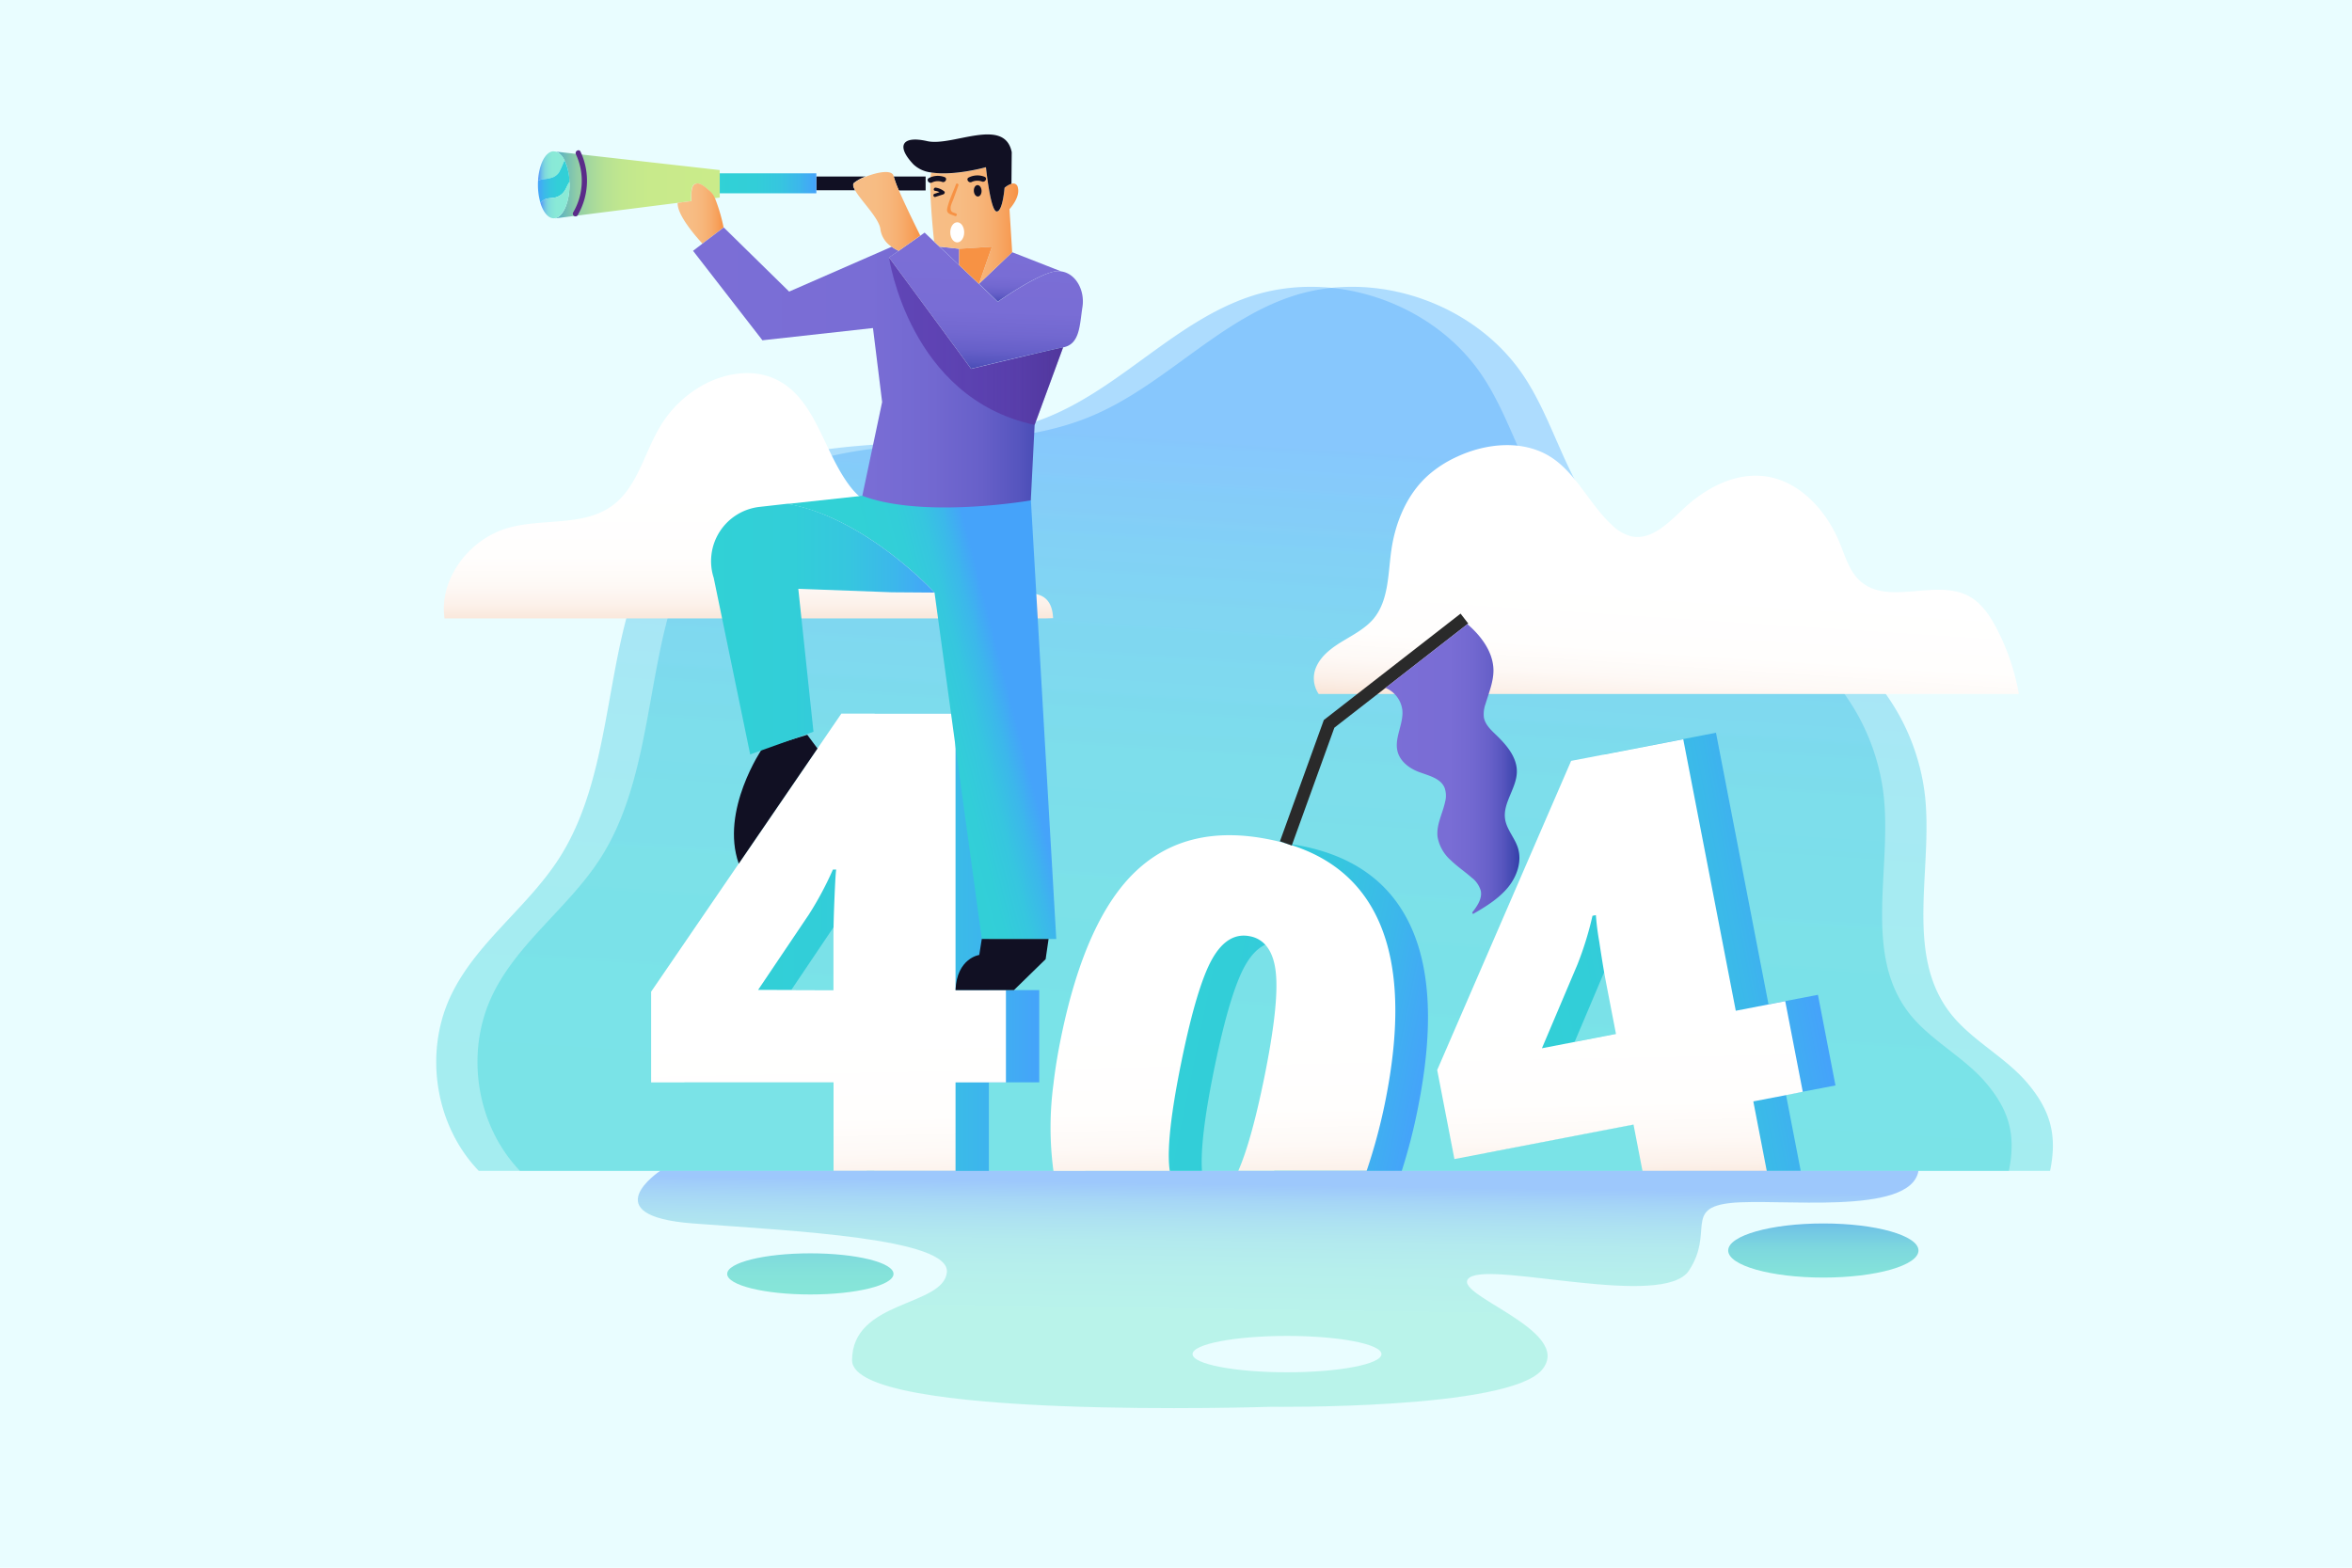 <svg xmlns="http://www.w3.org/2000/svg" xmlns:xlink="http://www.w3.org/1999/xlink" viewBox="0 0 750 500"><defs><style>.cls-1{isolation:isolate;}.cls-2{fill:#e9fdff;}.cls-3,.cls-4{opacity:0.37;mix-blend-mode:darken;}.cls-3{fill:url(#Degradado_sin_nombre_59);}.cls-4{fill:url(#Degradado_sin_nombre_59-2);}.cls-5{fill:url(#Degradado_sin_nombre_10);}.cls-6{fill:url(#Degradado_sin_nombre_10-2);}.cls-7{fill:url(#Degradado_sin_nombre_59-3);}.cls-8{fill:url(#Degradado_sin_nombre_10-3);}.cls-9{fill:url(#Degradado_sin_nombre_59-4);}.cls-10{fill:url(#Degradado_sin_nombre_10-4);}.cls-11{fill:url(#Degradado_sin_nombre_59-5);}.cls-12{fill:#111023;}.cls-13{fill:url(#Degradado_sin_nombre_59-6);}.cls-14{fill:url(#Degradado_sin_nombre_88);}.cls-15{fill:url(#Degradado_sin_nombre_25);}.cls-16{fill:url(#Degradado_sin_nombre_59-7);}.cls-17{fill:url(#Degradado_sin_nombre_25-2);}.cls-18{fill:url(#Degradado_sin_nombre_59-8);}.cls-19{fill:url(#Degradado_sin_nombre_86);}.cls-20{fill:#5b2b89;}.cls-21{fill:url(#Degradado_sin_nombre_12);}.cls-22{fill:url(#Degradado_sin_nombre_12-2);}.cls-23{fill:url(#Degradado_sin_nombre_12-3);}.cls-24{fill:url(#Degradado_sin_nombre_12-4);}.cls-25{fill:url(#Degradado_sin_nombre_86-2);}.cls-26{opacity:0.38;mix-blend-mode:overlay;fill:url(#Degradado_sin_nombre_87);}.cls-27{fill:url(#Degradado_sin_nombre_86-3);}.cls-28{fill:#f79244;}.cls-29{fill:#fff;}.cls-30{opacity:0.5;mix-blend-mode:multiply;fill:url(#Degradado_sin_nombre_25-3);}.cls-31{fill:url(#Degradado_sin_nombre_25-4);}.cls-32{fill:url(#Degradado_sin_nombre_25-5);}.cls-33{fill:url(#Degradado_sin_nombre_59-9);}.cls-34{fill:url(#Degradado_sin_nombre_10-5);}.cls-35{fill:#2a2a2a;}.cls-36{fill:url(#Degradado_sin_nombre_12-5);}</style><linearGradient id="Degradado_sin_nombre_59" x1="387.92" y1="387.46" x2="404.1" y2="143.15" gradientUnits="userSpaceOnUse"><stop offset="0" stop-color="#31d1d6"/><stop offset="0.37" stop-color="#32ced8"/><stop offset="0.62" stop-color="#36c6df"/><stop offset="0.82" stop-color="#3cb7eb"/><stop offset="1" stop-color="#45a3fa"/></linearGradient><linearGradient id="Degradado_sin_nombre_59-2" x1="401.07" y1="387.46" x2="417.25" y2="143.15" xlink:href="#Degradado_sin_nombre_59"/><linearGradient id="Degradado_sin_nombre_10" x1="238.67" y1="197.97" x2="238.67" y2="155.36" gradientUnits="userSpaceOnUse"><stop offset="0" stop-color="#f9e6d9"/><stop offset="0.12" stop-color="#fcf1ea"/><stop offset="0.27" stop-color="#fef9f6"/><stop offset="0.48" stop-color="#fffefd"/><stop offset="1" stop-color="#fff"/></linearGradient><linearGradient id="Degradado_sin_nombre_10-2" x1="530.77" y1="227.88" x2="533.47" y2="186.35" xlink:href="#Degradado_sin_nombre_10"/><linearGradient id="Degradado_sin_nombre_59-3" x1="218.26" y1="300.52" x2="331.39" y2="300.52" xlink:href="#Degradado_sin_nombre_59"/><linearGradient id="Degradado_sin_nombre_10-3" x1="265.23" y1="383.05" x2="264.15" y2="328.04" xlink:href="#Degradado_sin_nombre_10"/><linearGradient id="Degradado_sin_nombre_59-4" x1="462.04" y1="311.1" x2="575.18" y2="311.1" gradientTransform="matrix(0.98, -0.19, 0.19, 0.98, -47.32, 104.32)" xlink:href="#Degradado_sin_nombre_59"/><linearGradient id="Degradado_sin_nombre_10-4" x1="517.23" y1="378.11" x2="516.15" y2="323.1" xlink:href="#Degradado_sin_nombre_10"/><linearGradient id="Degradado_sin_nombre_59-5" x1="290.26" y1="231.05" x2="322.26" y2="222.78" xlink:href="#Degradado_sin_nombre_59"/><linearGradient id="Degradado_sin_nombre_59-6" x1="226.74" y1="200.65" x2="297.98" y2="200.65" xlink:href="#Degradado_sin_nombre_59"/><linearGradient id="Degradado_sin_nombre_88" x1="177.14" y1="58.97" x2="229.51" y2="58.97" gradientUnits="userSpaceOnUse"><stop offset="0" stop-color="#51adc6"/><stop offset="0.01" stop-color="#55afc4"/><stop offset="0.07" stop-color="#74bfb5"/><stop offset="0.13" stop-color="#8fcda7"/><stop offset="0.21" stop-color="#a5d89d"/><stop offset="0.3" stop-color="#b6e194"/><stop offset="0.41" stop-color="#c1e78e"/><stop offset="0.57" stop-color="#c8ea8b"/><stop offset="1" stop-color="#caeb8a"/></linearGradient><linearGradient id="Degradado_sin_nombre_25" x1="180.05" y1="52.92" x2="171.58" y2="52.92" gradientUnits="userSpaceOnUse"><stop offset="0" stop-color="#8aebd6"/><stop offset="0.46" stop-color="#89e9d7"/><stop offset="0.63" stop-color="#84e2da"/><stop offset="0.75" stop-color="#7dd7de"/><stop offset="0.84" stop-color="#72c6e5"/><stop offset="0.92" stop-color="#64b0ee"/><stop offset="0.99" stop-color="#5395f9"/><stop offset="1" stop-color="#5193fa"/></linearGradient><linearGradient id="Degradado_sin_nombre_59-7" x1="181.6" y1="57.99" x2="171.53" y2="57.99" xlink:href="#Degradado_sin_nombre_59"/><linearGradient id="Degradado_sin_nombre_25-2" x1="181.62" y1="63.84" x2="172.36" y2="63.84" xlink:href="#Degradado_sin_nombre_25"/><linearGradient id="Degradado_sin_nombre_59-8" x1="229.51" y1="58.47" x2="260.31" y2="58.47" xlink:href="#Degradado_sin_nombre_59"/><linearGradient id="Degradado_sin_nombre_86" x1="216.04" y1="68.1" x2="230.73" y2="68.1" gradientUnits="userSpaceOnUse"><stop offset="0" stop-color="#f7be86"/><stop offset="0.33" stop-color="#f7bc83"/><stop offset="0.54" stop-color="#f7b67b"/><stop offset="0.73" stop-color="#f7ac6c"/><stop offset="0.89" stop-color="#f79e57"/><stop offset="1" stop-color="#f79244"/></linearGradient><linearGradient id="Degradado_sin_nombre_12" x1="302.8" y1="79.33" x2="302.31" y2="96.99" gradientUnits="userSpaceOnUse"><stop offset="0" stop-color="#7b6ed6"/><stop offset="0.48" stop-color="#796dd5"/><stop offset="0.65" stop-color="#7268d0"/><stop offset="0.78" stop-color="#6760c9"/><stop offset="0.88" stop-color="#5655be"/><stop offset="0.96" stop-color="#4047b0"/><stop offset="1" stop-color="#333ea8"/></linearGradient><linearGradient id="Degradado_sin_nombre_12-2" x1="314.71" y1="79.56" x2="313.41" y2="120.57" xlink:href="#Degradado_sin_nombre_12"/><linearGradient id="Degradado_sin_nombre_12-3" x1="325.52" y1="79.95" x2="325.03" y2="97.62" xlink:href="#Degradado_sin_nombre_12"/><linearGradient id="Degradado_sin_nombre_12-4" x1="221" y1="117.2" x2="339.01" y2="117.2" xlink:href="#Degradado_sin_nombre_12"/><linearGradient id="Degradado_sin_nombre_86-2" x1="272.09" y1="67.38" x2="293.45" y2="67.38" xlink:href="#Degradado_sin_nombre_86"/><linearGradient id="Degradado_sin_nombre_87" x1="283.49" y1="108.81" x2="339.01" y2="108.81" gradientUnits="userSpaceOnUse"><stop offset="0" stop-color="#3c0887"/><stop offset="0.32" stop-color="#3f0987"/><stop offset="0.53" stop-color="#470e87"/><stop offset="0.71" stop-color="#561588"/><stop offset="0.87" stop-color="#6b1f89"/><stop offset="1" stop-color="#822a8a"/></linearGradient><linearGradient id="Degradado_sin_nombre_86-3" x1="296.64" y1="71.93" x2="324.7" y2="71.93" xlink:href="#Degradado_sin_nombre_86"/><linearGradient id="Degradado_sin_nombre_25-3" x1="406.5" y1="451.89" x2="407.58" y2="377.46" xlink:href="#Degradado_sin_nombre_25"/><linearGradient id="Degradado_sin_nombre_25-4" x1="581.42" y1="447.11" x2="581.42" y2="381.58" xlink:href="#Degradado_sin_nombre_25"/><linearGradient id="Degradado_sin_nombre_25-5" x1="258.4" y1="447.11" x2="258.4" y2="381.58" xlink:href="#Degradado_sin_nombre_25"/><linearGradient id="Degradado_sin_nombre_59-9" x1="360.81" y1="325.37" x2="466.16" y2="325.37" gradientTransform="translate(63.95 -75.19) rotate(11.55)" xlink:href="#Degradado_sin_nombre_59"/><linearGradient id="Degradado_sin_nombre_10-5" x1="390.77" y1="380.59" x2="389.69" y2="325.58" xlink:href="#Degradado_sin_nombre_10"/><linearGradient id="Degradado_sin_nombre_12-5" x1="441.81" y1="245.29" x2="484.51" y2="245.29" xlink:href="#Degradado_sin_nombre_12"/></defs><g class="cls-1"><g id="BACKGROUND"><rect class="cls-2" width="750" height="500"/></g><g id="OBJECTS"><path class="cls-3" d="M204.16,373.45H152.68c-13.78-14.31-17.46-37.11-9.24-55.19,7.85-17.24,24.69-28.62,34.89-44.57,21.78-34,11.26-84.76,40.85-112.28,14.79-13.75,36.06-17.73,56.2-19.34s40.94-1.56,59.56-9.39c23-9.65,40.28-30.38,63.93-38.19,26.56-8.77,58.33,2.17,73.85,25.44,9.71,14.56,13.38,32.85,24.86,46.06,18.57,21.35,51.29,23,74.45,39.27a69.22,69.22,0,0,1,28.66,48.67c2.47,23.3-6.38,49.77,7.6,68.59,6.81,9.17,17.86,14.34,25.2,23.1s9.38,16.68,7.08,27.83Z"/><path class="cls-4" d="M217.32,373.45H165.83c-13.77-14.31-17.46-37.11-9.23-55.19,7.85-17.24,24.69-28.62,34.89-44.57,21.78-34,11.25-84.76,40.84-112.28,14.8-13.75,36.07-17.73,56.2-19.34s41-1.56,59.57-9.39c23-9.65,40.27-30.38,63.93-38.19,26.56-8.77,58.33,2.17,73.85,25.44,9.71,14.56,13.37,32.85,24.86,46.06,18.57,21.35,51.29,23,74.45,39.27a69.25,69.25,0,0,1,28.66,48.67c2.47,23.3-6.38,49.77,7.59,68.59,6.82,9.17,17.87,14.34,25.21,23.1s9.37,16.68,7.07,27.83Z"/><path class="cls-5" d="M335.81,197.16l-2.12.07H142.23l-.46.06c-1.9-12.7,8-25.6,20.55-29,10.94-3,23.74-.33,32.9-7,8.21-6,10.25-17.19,15.62-25.82a36.56,36.56,0,0,1,13.67-12.84c7-3.75,15.69-5.06,22.85-1.67,12.68,6,15.11,22.82,23.59,34,1.89,2.5,4.27,4.83,7.3,5.66,2.79.77,5.75.17,8.61-.34,9.37-1.65,20.61-1.5,26.44,6,2.74,3.54,3.72,8.08,5.24,12.28s4,8.53,8.22,10c2,.71,4.31.73,6.09,1.92C335,191.94,335.68,194.49,335.81,197.16Z"/><path class="cls-6" d="M643.77,221.34H420.5a8.91,8.91,0,0,1-.73-8.74c1.65-3.65,5.09-6.13,8.52-8.19s7.08-4,9.65-7c4.93-5.89,4.64-14.34,5.73-21.94,1.28-9,5.06-18,11.88-24a37.16,37.16,0,0,1,9.11-5.82c9.35-4.35,20.93-5.44,29.67,0,8.36,5.24,12.46,15.21,19.75,21.86a13.69,13.69,0,0,0,6,3.52c6.53,1.5,12.08-4.42,17-9,7-6.49,16.26-11.34,25.7-10.13,11.1,1.44,19.68,11,23.89,21.33,1.76,4.32,3.1,9.1,6.6,12.17,9,7.87,24.14-.95,34.61,4.77,3.93,2.15,6.56,6.06,8.66,10A72.32,72.32,0,0,1,643.77,221.34Z"/><path class="cls-7" d="M331.39,345.21H315.33v28.23H276.42V345.21H218.26V316.28l60.66-88.69h36.41v88.19h16.06Zm-55-29.43v-17q0-4.79.35-12.92a83.79,83.79,0,0,1,.55-8.53h-1.1a105.45,105.45,0,0,1-7.68,14.37l-16.16,24Z"/><path class="cls-8" d="M320.77,345.22H304.7v28.23H265.8V345.22H207.63V316.29l60.66-88.69H304.7v88.19h16.07Zm-55-29.43v-17q0-4.79.35-12.92t.54-8.53H265.6a105.49,105.49,0,0,1-7.69,14.37l-16.16,24Z"/><path class="cls-9" d="M585.29,346.19l-5.59-28.9-10.43,2-5.34,1-16.74-86.59-35.76,6.92-42.71,98.59,5.49,28.41,57.11-11.05,3.25,16.83H574.2l-4.68-24.21,5.34-1Zm-70-16.44-13.17,2.54,9.4-22.18,1.9-4.49a105.8,105.8,0,0,0,4.81-15.57l1.08-.2a84.31,84.31,0,0,0,1.08,8.48q1.2,8,2.11,12.75l3.22,16.65Z"/><path class="cls-10" d="M574.86,348.21l-5.59-28.89-15.77,3.05-16.75-86.59-25.32,4.89-10.43,2-42.71,98.6,5.49,28.4,10.43-2,46.68-9,2.86,14.8h39.63l-4.29-22.19,10.43-2Zm-63.33-38.1c.19,1.09.38,2.08.55,3l3.22,16.65-23.61,4.57L503,307.64a105.3,105.3,0,0,0,4.81-15.56l1.08-.21a83.56,83.56,0,0,0,1.08,8.48C510.54,304.17,511.06,307.43,511.53,310.11Z"/><path class="cls-11" d="M336.82,299.47H313.07L298,189s-21.81-23.82-46.84-28.28L275,158.13l53.73,1.46Z"/><path class="cls-12" d="M243.07,238.73s-13.5,19.75-7.5,36.72l25.11-36.72-3.26-4.38Z"/><path class="cls-12" d="M313.07,299.47l-.81,5.1s-7.16,1-7.56,11.22h18.62l10.11-9.87.94-6.45Z"/><path class="cls-13" d="M284.33,188.9l-29.77-1.11,4.84,45.59-20.18,7.23-11.63-56.3a17.4,17.4,0,0,1,14.67-22.65l8.87-1h0C276.17,165.16,298,189,298,189Z"/><path class="cls-14" d="M229.51,61.65V63l-1.61.21a6.21,6.21,0,0,0-1.3-2c-2.15-1.85-3.65-3.32-5.19-2.42-1.16.67-1.07,3.86-1,5.36l-4.39.56-38.89,4.93,0-.07c2.52-.59,4.48-5.12,4.48-10.62s-1.9-9.9-4.37-10.6l52.26,5.89v7.43Z"/><path class="cls-15" d="M180.05,51.18a4.94,4.94,0,0,0-.3.49A28.38,28.38,0,0,1,178.24,55a4.48,4.48,0,0,1-2.07,1.63,11.62,11.62,0,0,1-2.76.53,6.23,6.23,0,0,0-1.83.46c.29-5.19,2.34-9.23,4.86-9.36l.81.09A5,5,0,0,1,180.05,51.18Z"/><path class="cls-16" d="M181.6,58.06a.1.1,0,0,0,0,0c-.64.86-.95,1.93-1.55,2.81A5,5,0,0,1,177,63c-1.12.25-2.34.11-3.37.63a3.32,3.32,0,0,0-1.26,1.18,20.25,20.25,0,0,1-.83-5.88c0-.45,0-.89.05-1.33a6.23,6.23,0,0,1,1.83-.46,11.62,11.62,0,0,0,2.76-.53A4.48,4.48,0,0,0,178.24,55a28.38,28.38,0,0,0,1.51-3.31,4.94,4.94,0,0,1,.3-.49A17.17,17.17,0,0,1,181.6,58.06Z"/><path class="cls-17" d="M181.62,58.93c0,5.5-2,10-4.48,10.62a2.17,2.17,0,0,1-.57.07c-1.76,0-3.31-1.91-4.21-4.81a3.32,3.32,0,0,1,1.26-1.18c1-.52,2.25-.38,3.37-.63a5,5,0,0,0,3-2.08c.6-.88.91-2,1.55-2.81a.1.1,0,0,1,0,0C181.61,58.34,181.62,58.63,181.62,58.93Z"/><path class="cls-12" d="M260.31,56.31H276a13.22,13.22,0,0,0-3.67,2c-.5.46-.28,1.29.33,2.37H260.31Z"/><path class="cls-12" d="M295.16,59v1.74h-8.52A32.47,32.47,0,0,1,285,56.31h10.16Z"/><polygon class="cls-18" points="260.31 60.69 260.31 61.65 229.51 61.65 229.51 55.28 260.31 55.28 260.31 56.31 260.31 60.69"/><path class="cls-19" d="M230.73,72.54,224,77.7s-8.23-8.63-7.9-13l4.39-.56c-.1-1.5-.19-4.69,1-5.36,1.54-.9,3,.57,5.19,2.42a6.21,6.21,0,0,1,1.3,2A54.28,54.28,0,0,1,230.73,72.54Z"/><path class="cls-20" d="M185.11,48.37c-.46-1-1.92-.15-1.47.83a20,20,0,0,1-.91,18.62.85.85,0,0,0,1.46.85A21.84,21.84,0,0,0,185.11,48.37Z"/><polygon class="cls-21" points="305.86 79.35 305.86 84.58 299.61 78.67 305.86 79.35"/><path class="cls-22" d="M305.86,84.58l6.31,6,6,5.68S332,86.56,337.3,86.48a5.54,5.54,0,0,1,1.09.08c4.72.66,7.6,6.12,6.78,11.35-.9,5.63-.74,11.87-6.16,12.88s-29.34,6.82-29.34,6.82L283.49,82.1,286.58,80l6.87-4.81,1.39-1,3,2.85,1.75,1.65Z"/><path class="cls-23" d="M322.76,80.44l15.63,6.12a5.54,5.54,0,0,0-1.09-.08c-5.34.08-19.12,9.73-19.12,9.73l-6-5.68Z"/><path class="cls-24" d="M339,110.79l-9.08,24.72-1.22,24.08s-1.06.19-2.91.45c-8.66,1.23-34.6,4.19-50.82-1.91l6.32-29.91-2.92-23.59-35.25,3.9L221,80,224,77.7l6.78-5.16L251.64,93l32.72-14.3A12.66,12.66,0,0,0,286.58,80l-3.09,2.15,26.18,35.51S333.58,111.81,339,110.79Z"/><path class="cls-25" d="M293.45,75.14,286.58,80a12.66,12.66,0,0,1-2.22-1.28,7.93,7.93,0,0,1-3.61-5.52c-.29-3.46-6.14-9.1-8.05-12.46-.61-1.08-.83-1.91-.33-2.37a13.22,13.22,0,0,1,3.67-2c3.63-1.44,8.47-2.42,8.91-.18a1.21,1.21,0,0,0,.05.18,32.47,32.47,0,0,0,1.64,4.38C289.13,66.49,293.45,75.14,293.45,75.14Z"/><path class="cls-26" d="M329.93,135.51C289.88,127,283.49,82.1,283.49,82.1l26.18,35.53L339,110.79Z"/><path class="cls-27" d="M322.53,58.61a1.51,1.51,0,0,1,2.05,1.29c.79,3.1-2.68,6.81-2.68,6.81l.86,13.73L312.17,90.53l4.14-11.86-10.45.68-6.25-.68L297.86,77S296.64,65.63,296.64,59a20.74,20.74,0,0,1,.23-3.67l.05-.33c7.32,1.24,17.48-1.62,17.48-1.62s1.43,13.87,3.37,14.11,2.56-7.54,2.56-7.54A6.59,6.59,0,0,1,322.53,58.61Z"/><path class="cls-12" d="M322.62,48.53l-.09,10.08a6.59,6.59,0,0,0-2.2,1.29s-.61,7.78-2.56,7.54-3.37-14.11-3.37-14.11S304.24,56.19,296.92,55h0a9.78,9.78,0,0,1-5.64-2.57c-5.6-5.9-3.66-9.25,4.37-7.42S320.31,37.11,322.62,48.53Z"/><polygon class="cls-28" points="316.31 78.67 312.17 90.53 305.86 84.58 305.86 79.35 316.31 78.67"/><path class="cls-12" d="M296.22,56.78a6.1,6.1,0,0,1,5-.29c1,.37.26,1.89-.77,1.53a4.16,4.16,0,0,0-3.28.2C296.18,58.7,295.24,57.28,296.22,56.78Z"/><ellipse class="cls-12" cx="311.77" cy="60.84" rx="1.23" ry="1.82" transform="translate(-2.75 16.36) rotate(-2.99)"/><path class="cls-12" d="M313.92,56.37a6.16,6.16,0,0,0-5,.23c-1,.48-.05,1.91.93,1.44a4.2,4.2,0,0,1,3.28-.14C314.16,58.28,315,56.76,313.92,56.37Z"/><path class="cls-28" d="M302.05,66.48c.55-2.59,1.88-5.22,2.79-7.7.19-.52,1-.13.76.39l-1.71,4.69a11.63,11.63,0,0,0-.73,2c-.18,2,.71,1.79,1.72,2.26.5.24.11,1-.39.77C303.25,68.33,301.68,68.25,302.05,66.48Z"/><path class="cls-12" d="M301.11,61.05a5.44,5.44,0,0,0-2.73-1.2c-.63-.08-.89.89-.25,1a4.93,4.93,0,0,1,1.46.44l-1.6.52c-.61.19-.36,1.16.26,1l2.63-.85C301.2,61.78,301.42,61.3,301.11,61.05Z"/><ellipse class="cls-29" cx="305.24" cy="74.1" rx="2.22" ry="3.21"/><path class="cls-30" d="M611.75,373.45H210.49S188.9,387.79,221,390.21s82.17,4.72,80.93,15.64-30.22,8.77-30.22,28,133.7,14.83,133.7,14.83,75.53,1,86.28-11.77-30.44-24.45-23-29.49,61.77,10.07,69.86-2.16-1.61-19.95,13.31-21.57S609.24,388,611.75,373.45Z"/><ellipse class="cls-31" cx="581.42" cy="398.84" rx="30.34" ry="8.63"/><ellipse class="cls-32" cx="258.4" cy="406.3" rx="26.52" ry="6.56"/><ellipse class="cls-2" cx="410.4" cy="431.88" rx="30.12" ry="5.8"/><path class="cls-33" d="M450.23,296.29q-9.27-21.19-34.77-26.4-2.77-.57-5.43-.9-22.5-2.85-37.11,10.74Q356.57,294.91,348.78,333q-4.77,23.35-2.66,40.41h37.16q-.7-10,3.92-32.56,5-24.43,9.9-33,2.85-5,6.45-6.57a9,9,0,0,1,5.59-.54q7.14,1.47,8.22,11.61t-3.77,33.9q-3.64,17.81-7.31,27.17H447a179.19,179.19,0,0,0,5-19.32q1.42-7,2.24-13.38Q457.74,313.45,450.23,296.29Z"/><path class="cls-34" d="M439.82,294.17Q431.5,275.14,410,269q-2.41-.69-5-1.22-26.19-5.36-42.54,9.84t-24.13,53.31q-1.59,7.75-2.41,14.83a104.34,104.34,0,0,0,0,27.7h37.11c-.05-.24-.08-.48-.11-.73q-1.17-9.71,3.78-34,5-24.43,9.91-33t12-7.11a8.75,8.75,0,0,1,4.82,2.65c1.85,2,3,5,3.4,8.95q1.08,10.15-3.77,33.9-4.08,19.92-8.19,29.29h40.93A181.18,181.18,0,0,0,441.59,352Q449.08,315.36,439.82,294.17Z"/><polygon class="cls-35" points="468.19 198.87 467.94 199.06 441.81 219.4 425.5 232.09 411.92 269.67 408.15 268.31 422.14 229.64 465.74 195.71 468.19 198.87"/><path class="cls-36" d="M480.71,283.21c-3,3.53-7,6-11,8.3l-.27-.47c1.57-2,3.23-4.37,2.76-6.88a8.06,8.06,0,0,0-2.88-4.22c-2.19-1.93-4.63-3.56-6.72-5.59a12.94,12.94,0,0,1-4.2-7.47c-.44-3.8,1.61-7.39,2.41-11.13a7.53,7.53,0,0,0-.17-4.51c-1.34-3.18-5.39-3.91-8.6-5.19-2.87-1.16-5.57-3.31-6.37-6.3-1.16-4.34,1.93-8.78,1.51-13.25a8.81,8.81,0,0,0-5.38-7.1l26.13-20.34c4.43,3.84,8.25,8.93,8.3,14.74,0,3.68-1.47,7.18-2.53,10.7a9.55,9.55,0,0,0-.52,4.35c.41,2.22,2.18,3.9,3.81,5.47,3.37,3.23,6.76,7.16,6.7,11.83-.06,5.24-4.53,9.91-3.75,15.09.5,3.31,3.05,5.95,4.07,9.13C485.42,274.77,483.68,279.68,480.71,283.21Z"/></g></g></svg>